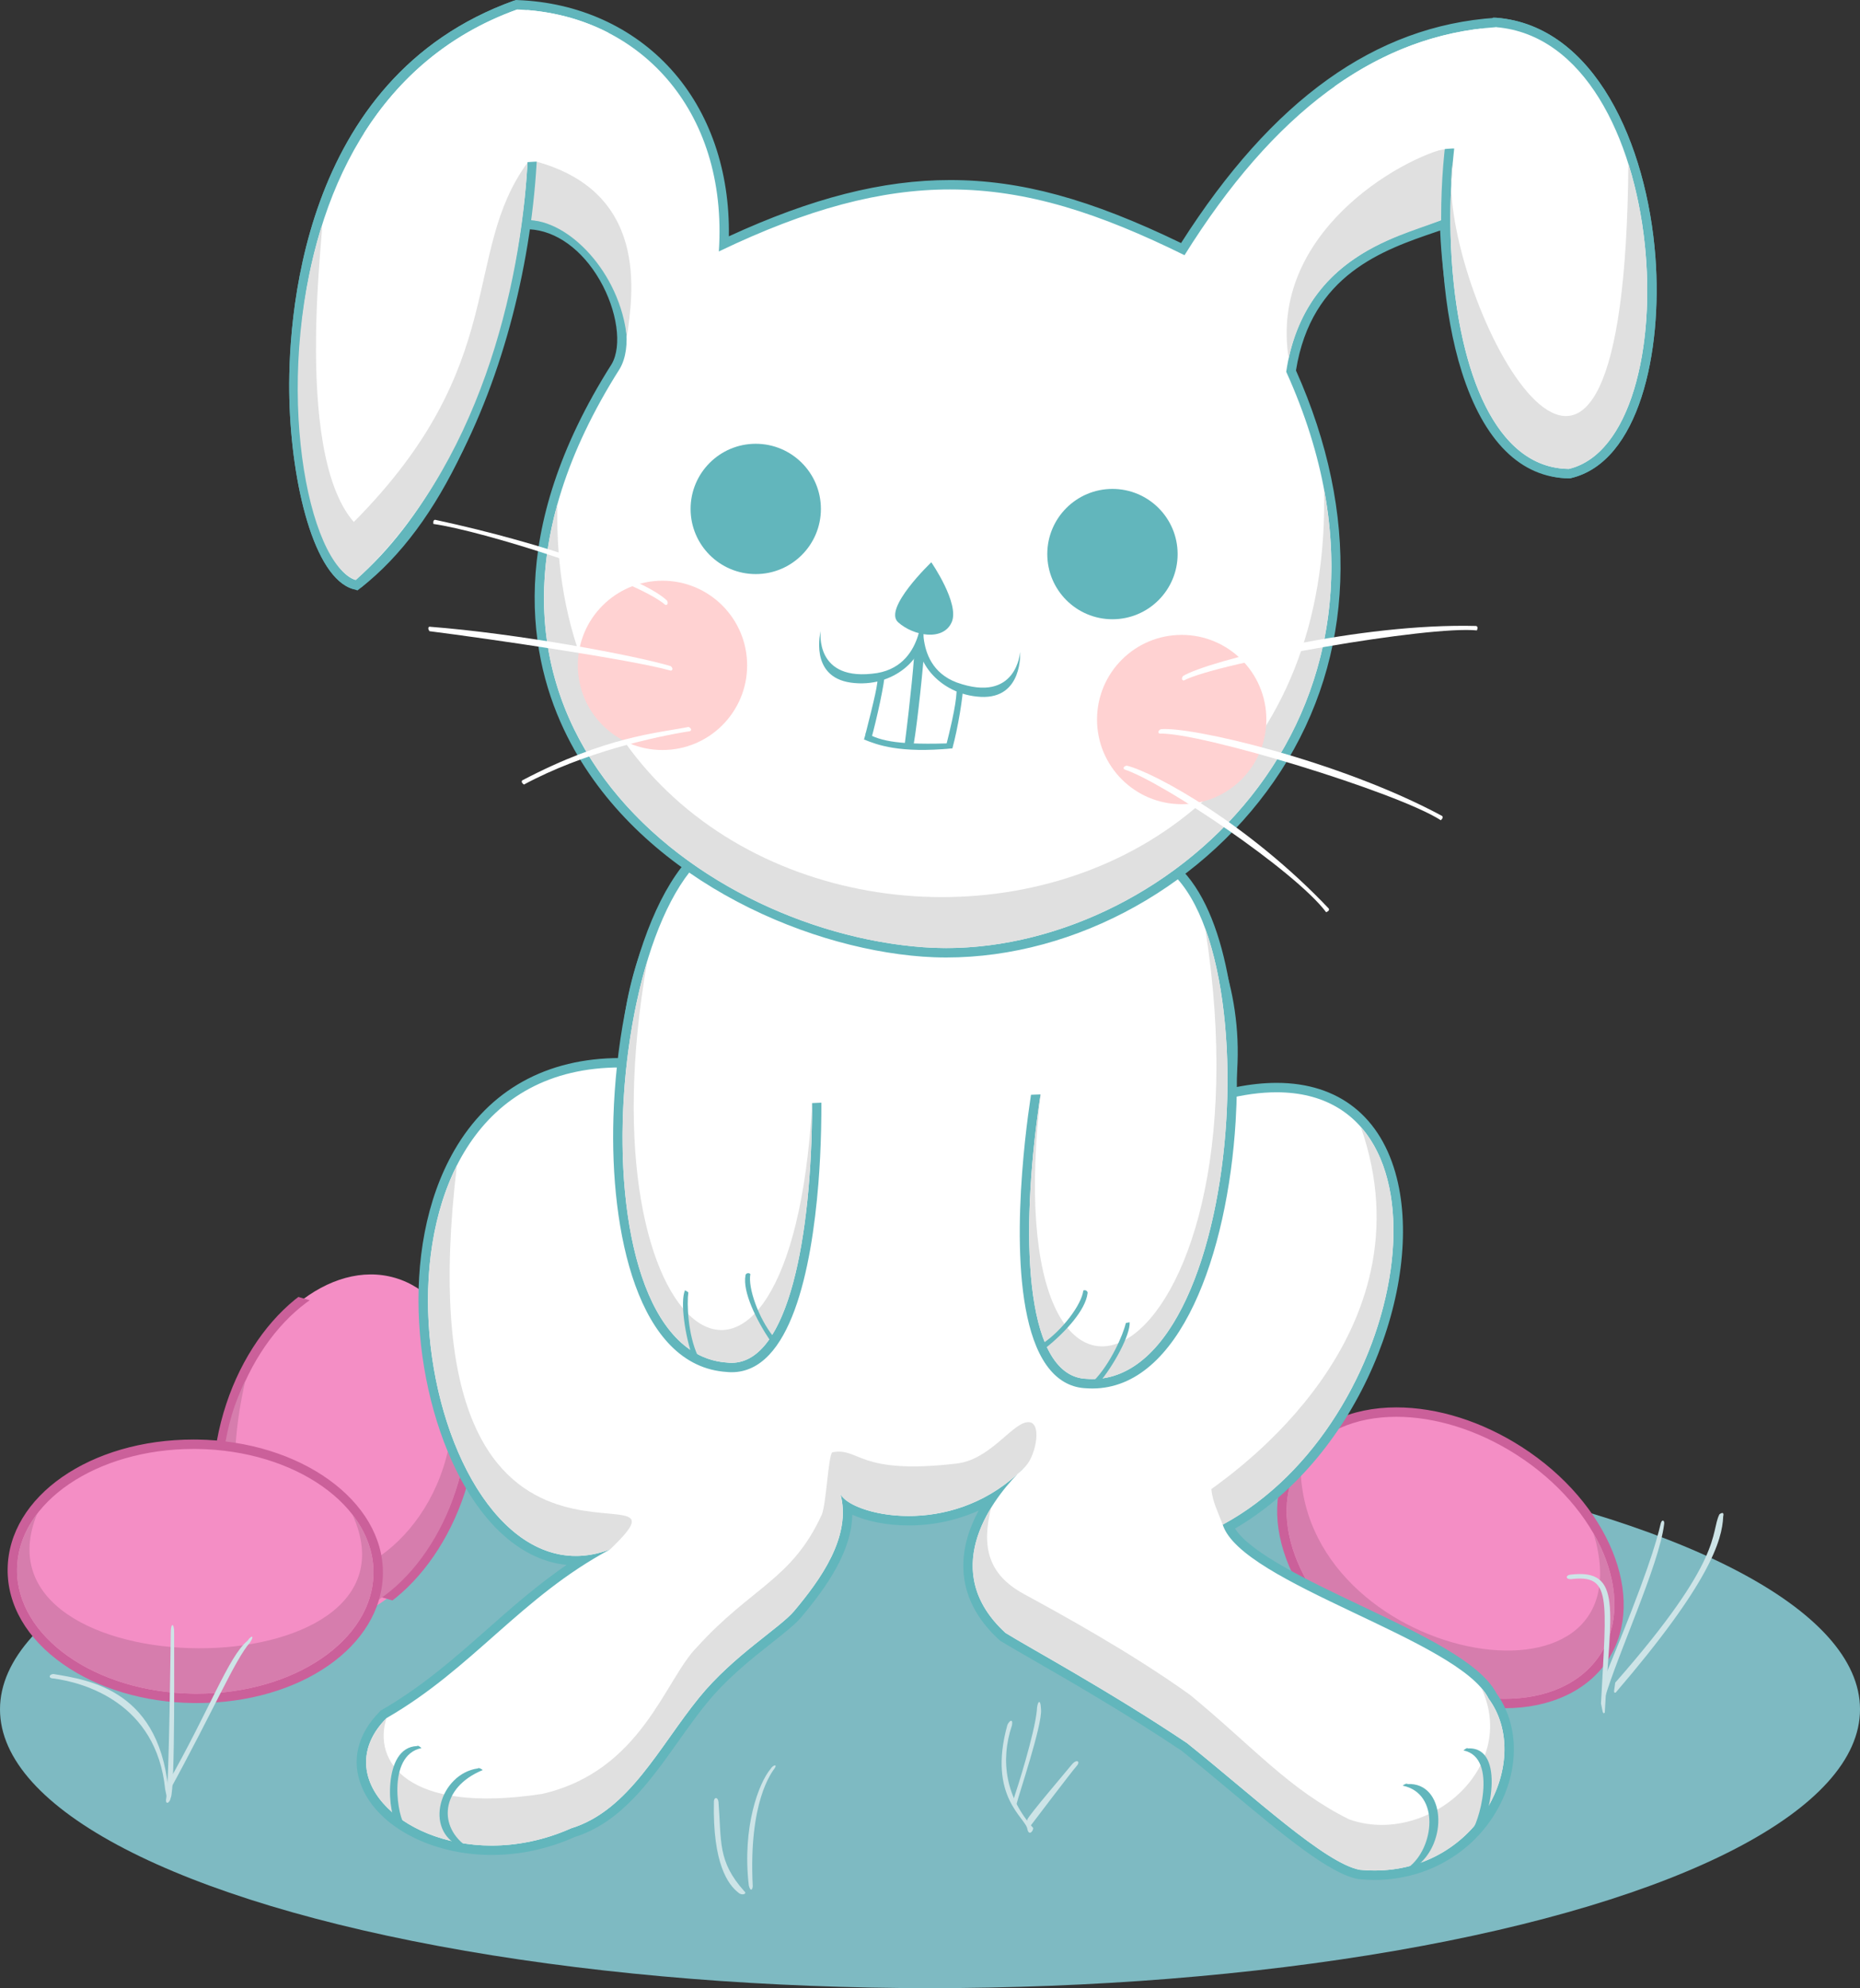 <?xml version="1.0" encoding="utf-8"?>
<!-- Generator: Adobe Illustrator 15.0.0, SVG Export Plug-In . SVG Version: 6.00 Build 0)  -->
<!DOCTYPE svg PUBLIC "-//W3C//DTD SVG 1.1//EN" "http://www.w3.org/Graphics/SVG/1.1/DTD/svg11.dtd">
<svg version="1.1" xmlns="http://www.w3.org/2000/svg" xmlns:xlink="http://www.w3.org/1999/xlink" x="0px" y="0px"
	 width="98.869px" height="105.68px" viewBox="0 0 98.869 105.68" enable-background="new 0 0 98.869 105.68" xml:space="preserve">
<rect x="0" y="0" width="98.869" height="105.68" fill="#333333" stroke="none"/>
<g id="Ground_2_">
	<g id="Ground_3_">
		<g>
			<ellipse fill-rule="evenodd" clip-rule="evenodd" fill="#7EBAC2" cx="49.435" cy="90.859" rx="49.435" ry="14.82"/>
		</g>
	</g>
	<g id="Eggs_1_">
		<g id="egg">
			<g>
				<defs>
					<rect id="SVGID_1_" x="67.886" y="74.809" width="18.421" height="15.99"/>
				</defs>
				<clipPath id="SVGID_2_">
					<use xlink:href="#SVGID_1_"  overflow="visible"/>
				</clipPath>
				<g clip-path="url(#SVGID_2_)">
					<defs>
						<rect id="SVGID_3_" x="67.886" y="74.809" width="18.421" height="15.99"/>
					</defs>
					<clipPath id="SVGID_4_">
						<use xlink:href="#SVGID_3_"  overflow="visible"/>
					</clipPath>
					<path clip-path="url(#SVGID_4_)" fill-rule="evenodd" clip-rule="evenodd" fill="#F48EC5" d="M79.981,90.549
						c-2.141,0-4.46-0.733-6.53-2.064c-2.171-1.396-3.841-3.292-4.701-5.339c-0.873-2.079-0.812-4.067,0.173-5.6
						c1.016-1.581,2.948-2.487,5.301-2.487c2.141,0,4.46,0.733,6.53,2.064c4.51,2.899,6.541,7.807,4.528,10.938
						C84.267,89.643,82.335,90.549,79.981,90.549"/>
					<path clip-path="url(#SVGID_4_)" fill="#CB609A" d="M74.225,75.309c2.014,0,4.289,0.671,6.396,2.024
						c4.401,2.83,6.394,7.572,4.452,10.594c-1.013,1.575-2.897,2.372-5.091,2.372c-2.014,0-4.289-0.671-6.396-2.024
						c-4.401-2.83-6.394-7.573-4.452-10.594C70.146,76.105,72.031,75.309,74.225,75.309 M74.226,74.809L74.226,74.809
						c-2.44,0-4.45,0.948-5.513,2.602c-1.031,1.604-1.099,3.675-0.193,5.833c0.88,2.093,2.583,4.029,4.796,5.452
						c2.11,1.356,4.477,2.104,6.666,2.104c2.439,0,4.448-0.948,5.512-2.602c2.087-3.248,0.023-8.311-4.603-11.284
						C78.781,75.556,76.414,74.809,74.226,74.809"/>
					<path clip-path="url(#SVGID_4_)" fill-rule="evenodd" clip-rule="evenodd" fill="#D67DAD" d="M84.709,81.519
						c3.107,10.359-15.796,6.872-15.575-3.838c-1.943,3.021,0.051,7.764,4.452,10.594c4.401,2.829,9.544,2.674,11.486-0.348
						C86.22,86.142,85.994,83.757,84.709,81.519"/>
				</g>
			</g>
		</g>
		<g id="egg_x5F_h_1_">
			<g>
				<defs>
					<rect id="SVGID_5_" x="11.3" y="67.491" width="14.075" height="19.053"/>
				</defs>
				<clipPath id="SVGID_6_">
					<use xlink:href="#SVGID_5_"  overflow="visible"/>
				</clipPath>
				<g clip-path="url(#SVGID_6_)">
					<defs>
						<rect id="SVGID_7_" x="11.3" y="67.491" width="14.075" height="19.053"/>
					</defs>
					<clipPath id="SVGID_8_">
						<use xlink:href="#SVGID_7_"  overflow="visible"/>
					</clipPath>
					<path clip-path="url(#SVGID_8_)" fill-rule="evenodd" clip-rule="evenodd" fill="#F48EC5" d="M21.001,67.925
						c3.446,1.01,5.049,5.9,3.577,10.922c-1.471,5.021-5.457,8.273-8.904,7.265c-3.446-1.011-5.049-5.899-3.577-10.921
						C13.567,70.169,17.555,66.917,21.001,67.925"/>
					
						<ellipse transform="matrix(0.281 -0.96 0.96 0.281 -60.73 72.966)" clip-path="url(#SVGID_8_)" fill="none" stroke="#CB609A" stroke-width="0.5" stroke-miterlimit="5" cx="18.337" cy="77.018" rx="9.475" ry="6.503"/>
					<path clip-path="url(#SVGID_8_)" fill="#D67DAD" d="M23.271,69.804c4.989,14.444-14.222,21.119-10.223,3.547
						c-0.275,0.595-0.542,1.225-0.733,1.882c-1.421,4.896,0.126,9.663,3.452,10.651c3.327,0.987,7.174-2.185,8.592-7.079
						C25.379,75.282,24.871,71.832,23.271,69.804"/>
				</g>
			</g>
		</g>
		<g id="egg_x5F_h">
			<g>
				<defs>
					<rect id="SVGID_9_" x="0.405" y="76.518" width="19.948" height="14.008"/>
				</defs>
				<clipPath id="SVGID_10_">
					<use xlink:href="#SVGID_9_"  overflow="visible"/>
				</clipPath>
				<g clip-path="url(#SVGID_10_)">
					<defs>
						<rect id="SVGID_11_" x="0.405" y="76.518" width="19.948" height="14.008"/>
					</defs>
					<clipPath id="SVGID_12_">
						<use xlink:href="#SVGID_11_"  overflow="visible"/>
					</clipPath>
					<path clip-path="url(#SVGID_12_)" fill-rule="evenodd" clip-rule="evenodd" fill="#F48EC5" d="M10.296,90.274
						c-2.581-0.032-5.001-0.754-6.817-2.032c-1.843-1.299-2.846-3.018-2.824-4.84c0.046-3.658,4.366-6.635,9.63-6.635l0.177,0.001
						c5.361,0.066,9.686,3.148,9.64,6.872c-0.045,3.658-4.365,6.635-9.63,6.635L10.296,90.274z"/>
					<path clip-path="url(#SVGID_12_)" fill="#CB609A" d="M10.286,77.018c0.058,0,0.115,0,0.173,0.001
						c5.233,0.064,9.438,3.027,9.394,6.619c-0.044,3.552-4.228,6.388-9.38,6.388c-0.058,0-0.115,0-0.173-0.001
						c-5.233-0.064-9.438-3.027-9.394-6.619C0.95,79.854,5.134,77.018,10.286,77.018 M10.286,76.518L10.286,76.518
						c-5.492,0-9.832,3.022-9.88,6.882c-0.023,1.906,1.017,3.699,2.93,5.047c1.856,1.308,4.327,2.046,6.957,2.078l0.18,0.001
						c5.493,0,9.833-3.022,9.88-6.882c0.047-3.861-4.388-7.058-9.887-7.125L10.286,76.518z"/>
					<path clip-path="url(#SVGID_12_)" fill-rule="evenodd" clip-rule="evenodd" fill="#D67DAD" d="M18.738,80.511
						c4.339,9.557-20.642,9.4-16.759-0.055c-0.674,0.881-1.06,1.883-1.074,2.95c-0.044,3.591,4.162,6.554,9.394,6.618
						s9.509-2.795,9.553-6.387C19.867,82.511,19.462,81.444,18.738,80.511"/>
				</g>
			</g>
		</g>
	</g>
	<g id="Grass_1_">
		<g id="Grass_x5F_right_1_">
			<g id="Form_41_6_">
				<g>
					<path fill-rule="evenodd" clip-rule="evenodd" fill="#CDE4E7" d="M91.398,80.49c-0.504,0.998,0.305,2.305-5.54,8.951
						c-0.035,0.353-0.13,0.594,0.029,0.523c4.987-5.809,5.661-8.085,5.711-9.365C91.648,80.405,91.562,80.372,91.398,80.49z"/>
				</g>
			</g>
			<g id="Form_41_Kopie_8_">
				<g>
					<path fill-rule="evenodd" clip-rule="evenodd" fill="#CDE4E7" d="M88.279,80.971c-0.24,1.023-0.724,2.738-2.9,7.991
						c-0.035,0.353-0.253,1.428-0.093,1.357c0.715-2.437,2.896-7.123,3.17-9.287C88.5,80.829,88.354,80.718,88.279,80.971z"/>
				</g>
			</g>
			<g id="Form_41_Kopie_2_8_">
				<g>
					<path fill-rule="evenodd" clip-rule="evenodd" fill="#CDE4E7" d="M83.475,83.701c-0.251,0.027-0.268,0.244,0.023,0.239
						c2.163-0.259,1.903,0.935,1.603,6.612c0.085,0.344,0.075,0.603,0.201,0.483C85.587,85.635,86.295,83.356,83.475,83.701z"/>
				</g>
			</g>
		</g>
		<g id="Grass_x5F_mid_x5F_right_1_">
			<g id="Form_41_1_">
				<g>
					<path fill-rule="evenodd" clip-rule="evenodd" fill="#CDE4E7" d="M56.964,93.805c-0.264,0.328-2.26,2.664-2.353,2.905
						c-0.092,0.242-0.007,0.574,0.123,0.399s2.275-2.999,2.497-3.241C57.453,93.625,57.228,93.477,56.964,93.805z"/>
				</g>
			</g>
			<g id="Form_41_Kopie_1_">
				<g>
					<path fill-rule="evenodd" clip-rule="evenodd" fill="#CDE4E7" d="M55.114,90.916c-0.123,1.256-1.063,4.212-1.176,4.525
						c-0.112,0.314-0.085,0.843,0.099,0.444c0.106-0.459,1.368-4.186,1.299-5.014C55.307,90.181,55.122,90.495,55.114,90.916z"/>
				</g>
			</g>
			<g id="Form_41_Kopie_2_1_">
				<g>
					<path fill-rule="evenodd" clip-rule="evenodd" fill="#CDE4E7" d="M53.792,91.707c0.063-0.389-0.138-0.245-0.243-0.022
						c-1.076,3.87,1.013,4.942,1.066,5.562c0.084,0.344,0.307,0.095,0.305-0.082C53.491,95.57,53.144,93.636,53.792,91.707z"/>
				</g>
			</g>
		</g>
		<g id="Grass_x5F_mid_x5F_left_1_">
			<g id="Form_41_Kopie_4_">
				<g>
					<path fill-rule="evenodd" clip-rule="evenodd" fill="#CDE4E7" d="M40.954,94.036c-0.607,0.719-1.514,3.054-1.152,6.18
						c0.079,0.327,0.192,0.269,0.211,0.046c-0.231-4.489,1.006-6.047,1.163-6.27C41.333,93.769,41.103,93.795,40.954,94.036z"/>
				</g>
			</g>
			<g id="Form_41_Kopie_2_4_">
				<g>
					<path fill-rule="evenodd" clip-rule="evenodd" fill="#CDE4E7" d="M39.56,100.524c-1.429-1.594-1.202-2.646-1.368-4.737
						c-0.025-0.28-0.244-0.277-0.244-0.023c-0.073,3.306,0.761,4.428,1.307,4.844C39.429,100.775,39.745,100.674,39.56,100.524z"/>
				</g>
			</g>
		</g>
		<g id="Grass_x5F_left_1_">
			<g id="Form_41_2_">
				<g>
					<path fill-rule="evenodd" clip-rule="evenodd" fill="#CDE4E7" d="M13.159,87.211c-1.021,0.848-1.975,3.594-4.292,7.667
						c0.083,0.282-0.066,0.471,0.094,0.4c2.424-4.419,3.539-7.088,4.338-7.983C13.558,86.884,13.338,86.945,13.159,87.211z"/>
				</g>
			</g>
			<g id="Form_41_Kopie_3_">
				<g>
					<path fill-rule="evenodd" clip-rule="evenodd" fill="#CDE4E7" d="M9.256,86.792c0.008-0.521-0.168-0.553-0.177-0.062
						c-0.009,0.491-0.091,8.189-0.243,8.854c-0.071,0.39,0.196,0.257,0.237-0.016C9.322,95.137,9.248,87.313,9.256,86.792z"/>
				</g>
			</g>
			<g id="Form_41_Kopie_2_3_">
				<g>
					<path fill-rule="evenodd" clip-rule="evenodd" fill="#CDE4E7" d="M2.834,88.98c-0.251,0.028-0.268,0.245,0.024,0.24
						c1.602,0.218,5.459,1.285,5.922,5.892c0.085,0.344,0.075,0.603,0.202,0.483C8.652,89.801,4.709,89.302,2.834,88.98z"/>
				</g>
			</g>
		</g>
	</g>
</g>
<g id="Bunny_1_">
	<g id="Body_1_">
		<g id="body_2_">
			<path fill-rule="evenodd" clip-rule="evenodd" fill="#FFFFFF" d="M73.064,99.677c-0.261,0-0.528-0.012-0.801-0.038
				c-1.485-0.27-4.036-2.401-6.736-4.658c-0.857-0.717-1.73-1.446-2.588-2.133c-2.953-1.979-5.922-3.688-7.887-4.82
				c-0.767-0.442-1.367-0.788-1.736-1.019c-1.208-1.101-1.821-2.317-1.86-3.646c-0.041-1.396,0.551-2.684,1.231-3.692
				c-1.329,0.759-2.835,1.162-4.386,1.162c-1.306,0-2.543-0.298-3.263-0.734c0.147,2.046-1.224,4.009-2.634,5.694
				c-0.301,0.359-0.836,0.783-1.515,1.319c-1.082,0.855-2.429,1.92-3.534,3.279c-0.525,0.647-1.029,1.356-1.516,2.043
				c-1.483,2.089-3.018,4.25-5.402,4.985c-1.372,0.613-2.83,0.93-4.306,0.93c-3.079,0-5.822-1.423-6.67-3.461
				c-0.535-1.285-0.212-2.614,0.91-3.743c2.218-1.286,3.972-2.837,5.668-4.336c1.501-1.326,3.044-2.689,4.89-3.864
				c-0.106,0.007-0.212,0.011-0.317,0.011c-4.853,0-8.112-7.151-8.112-13.83c0-3.42,0.854-6.508,2.405-8.695
				c1.828-2.578,4.62-3.941,8.073-3.941c0.109,0,0.22,0.002,0.332,0.004c-0.175-3.026,1.226-8.423,3.98-10.514
				c2.021-0.635,7.856-1.272,13.444-1.272c4.173,0,9.631,0.346,11.942,1.99l0.045,0.031l0.027,0.047
				c1.684,2.912,3.301,6.528,2.64,11.336c0.875-0.2,1.704-0.301,2.47-0.301c3.17,0,5.354,1.729,6.146,4.869
				c1.433,5.675-1.982,14.72-8.696,18.475c0.679,1.452,3.854,2.961,6.928,4.422c3.256,1.547,6.331,3.008,7.114,4.599
				c1.093,1.481,1.168,3.647,0.172,5.614C78.307,98.188,75.833,99.677,73.064,99.677C73.064,99.677,73.065,99.677,73.064,99.677z"/>
			<path fill="#62B6BC" d="M50.733,44.957c4.929,0.001,9.756,0.492,11.798,1.943c1.716,2.969,3.337,6.652,2.555,11.541
				c1.016-0.26,1.938-0.381,2.771-0.381c10.035,0,7.068,17.626-2.863,22.98c0.992,3.14,12.598,6.131,14.13,9.244
				c2.39,3.253-0.495,9.142-6.06,9.142c-0.253,0-0.513-0.012-0.777-0.037c-1.848-0.336-5.652-3.903-9.191-6.737
				c-4.148-2.781-8.346-5.045-9.647-5.855c-3.538-3.242-0.838-6.923,0.637-8.444c0.152-0.137,0.303-0.282,0.45-0.436
				c-0.126,0.114-0.28,0.261-0.45,0.436c-1.857,1.683-4.006,2.23-5.783,2.23c-1.949,0-3.453-0.66-3.637-1.206
				c-0.003-0.013-0.007-0.025-0.011-0.038c0.003,0.013,0.006,0.025,0.011,0.038c0.641,2.309-1.111,4.653-2.452,6.256
				c-0.746,0.892-3.239,2.371-5.051,4.602c-2.12,2.609-3.726,5.999-6.798,6.946c-1.441,0.643-2.886,0.919-4.232,0.919
				c-4.967,0-8.574-3.767-5.583-6.778c4.561-2.623,7.152-6.439,11.883-8.965c-0.626,0.238-1.233,0.35-1.82,0.35
				c-8.938,0-12.793-25.97,2.366-25.967c0.197,0,0.399,0.005,0.602,0.014c-0.262-2.721,1.044-8.436,3.861-10.574
				C39.334,45.6,45.1,44.957,50.733,44.957 M50.733,44.457c-5.611,0-11.479,0.644-13.439,1.244l-0.085,0.025l-0.071,0.054
				c-2.74,2.079-4.173,7.333-4.09,10.46c-0.023-0.001-0.047-0.001-0.071-0.001h-0.002c-3.92,0-6.971,1.695-8.823,4.902
				c-3.054,5.288-2.122,13.226,0.544,17.844c1.456,2.521,3.366,3.993,5.423,4.196c-1.567,1.075-2.922,2.272-4.245,3.44
				c-1.687,1.491-3.431,3.033-5.575,4.266l-0.058,0.033l-0.047,0.048c-1.197,1.206-1.539,2.632-0.962,4.016
				c0.886,2.129,3.724,3.615,6.901,3.615c1.501,0,2.985-0.319,4.408-0.95c2.449-0.769,4.002-2.955,5.503-5.07
				c0.485-0.683,0.986-1.389,1.507-2.029c1.087-1.339,2.422-2.394,3.495-3.241c0.689-0.545,1.234-0.976,1.551-1.354
				c1.351-1.614,2.664-3.479,2.708-5.442c0.771,0.351,1.851,0.571,2.998,0.571c1.295,0,2.559-0.273,3.719-0.792
				c-0.49,0.903-0.848,1.955-0.814,3.079c0.041,1.398,0.682,2.675,1.904,3.795l0.034,0.032l0.039,0.024
				c0.375,0.233,0.979,0.581,1.745,1.022c1.962,1.13,4.926,2.837,7.889,4.823c0.82,0.66,1.699,1.395,2.55,2.104
				c2.845,2.378,5.302,4.432,6.83,4.71c0.318,0.032,0.596,0.045,0.867,0.045c2.863,0,5.422-1.542,6.679-4.025
				c1.031-2.037,0.957-4.284-0.191-5.878c-0.852-1.652-3.94-3.12-7.21-4.674c-2.759-1.311-5.854-2.781-6.697-4.1
				c6.666-3.882,10.04-12.93,8.601-18.631c-0.823-3.263-3.092-5.059-6.388-5.059c-0.682,0-1.411,0.077-2.177,0.231
				c0.548-4.706-1.053-8.264-2.717-11.142l-0.054-0.094l-0.089-0.063C60.455,44.811,54.942,44.458,50.733,44.457L50.733,44.457z"/>
		</g>
		<g id="Inner_1_">
			<g id="leg_x5F_left">
				<g id="shadow_x5F_leg_x5F_left">
					<g>
						<path fill-rule="evenodd" clip-rule="evenodd" fill="#E0E0E0" d="M24.287,61.943c-4.184,8.277,0.717,23.237,8.144,20.413
							C38.042,76.982,21.183,87.85,24.287,61.943z"/>
					</g>
				</g>
				<g id="shadow_x5F_feet_x5F_left">
					<g>
						<path fill-rule="evenodd" clip-rule="evenodd" fill="#E0E0E0" d="M54.582,75.599c-0.853,0.131-1.989,2.024-3.786,2.202
							c-5.253,0.602-5.082-0.887-6.559-0.603c-0.215,0.246-0.306,2.617-0.545,3.292c-1.597,3.495-3.729,3.845-6.646,7.065
							c-1.699,1.703-2.927,6.585-8.231,7.8c-7.249,1.104-9.003-1.782-8.267-4.034c-3.801,3.828,3.055,8.874,9.815,5.859
							c3.073-0.947,4.678-4.337,6.798-6.946c1.812-2.23,4.305-3.71,5.051-4.602c1.348-1.611,3.112-3.973,2.441-6.294
							c0.248,1.087,5.901,2.702,9.881-1.422C55.08,77.32,55.434,75.469,54.582,75.599z"/>
					</g>
				</g>
				<g id="Form_40_Kopie_2">
					<g>
						<path fill-rule="evenodd" clip-rule="evenodd" fill="#62B6BC" d="M25.659,94.087c-0.053-0.053-0.214-0.143-0.257-0.088
							c-2.006,0.281-2.933,3.279-0.905,4.173c0.143,0.055,0.289,0.085,0.397,0.038C23.257,97.139,23.41,95.008,25.659,94.087z"/>
					</g>
				</g>
				<g id="Form_40_Kopie_3">
					<g>
						<path fill-rule="evenodd" clip-rule="evenodd" fill="#62B6BC" d="M22.404,92.919c-0.053-0.053-0.192-0.164-0.234-0.108
							c-1.878,0.062-1.562,3.783-1.033,4.161c0.143,0.055,0.289,0.085,0.396,0.038C21.174,96.747,20.51,93.307,22.404,92.919z"/>
					</g>
				</g>
			</g>
			<g id="leg_x5F_right">
				<g id="shadow_x5F_foot_x5F_right_2_">
					<g>
						<path fill-rule="evenodd" clip-rule="evenodd" fill="#E0E0E0" d="M79.124,90.285c-0.093-0.188-0.223-0.377-0.385-0.564
							c2.03,4.305-2.938,8.429-7.021,6.989c-3.196-1.589-5.042-3.797-8.446-6.609c-3.165-2.274-6.969-4.348-8.857-5.378
							c-1.889-1.031-2.251-2.501-1.731-4.579c-1.111,1.814-1.754,4.345,0.765,6.653c1.302,0.811,5.499,3.074,9.647,5.855
							c3.539,2.834,7.344,6.401,9.191,6.737C78.354,99.97,81.623,93.687,79.124,90.285z"/>
					</g>
				</g>
				<g id="shadow_x5F_leg_x5F_right_2_">
					<g>
						<path fill-rule="evenodd" clip-rule="evenodd" fill="#E0E0E0" d="M72.33,59.895c3.896,11.121-6.895,18.474-7.942,19.258
							c0.069,0.671,0.336,1.174,0.606,1.889C72.963,76.745,76.449,64.547,72.33,59.895z"/>
					</g>
				</g>
				<g id="Form_40_2_">
					<g>
						<path fill-rule="evenodd" clip-rule="evenodd" fill="#62B6BC" d="M74.818,94.829c-0.043-0.056-0.204,0.034-0.258,0.087
							c2.009,0.411,1.682,3.341,0.286,4.363c0.107,0.047,0.254,0.017,0.396-0.038C77.013,97.978,76.822,94.732,74.818,94.829z"/>
					</g>
				</g>
				<g id="Form_40_Kopie_2_">
					<g>
						<path fill-rule="evenodd" clip-rule="evenodd" fill="#62B6BC" d="M78.028,92.936c-0.042-0.056-0.181,0.056-0.234,0.108
							c1.895,0.388,0.75,4.067,0.392,4.331c0.107,0.047,0.254,0.017,0.396-0.038C79.111,96.959,80.11,92.835,78.028,92.936z"/>
					</g>
				</g>
			</g>
			<g id="arm_x5F_left_1_">
				<g id="arm_x5F_left">
					<path fill-rule="evenodd" clip-rule="evenodd" fill="#FFFFFF" d="M38.888,72.689c-0.081,0-0.162-0.005-0.244-0.013
						c-4.568-0.288-5.974-7.338-5.787-13.287c0.23-7.315,2.718-15.091,6.875-15.091c0.177,0,0.355,0.014,0.537,0.044
						c2.565,0.417,3.563,11.368,2.983,18.548C42.957,66.55,41.998,72.689,38.888,72.689z"/>
					<path fill="#62B6BC" d="M39.732,44.549c0.164,0,0.329,0.014,0.497,0.041c3.535,0.574,4.749,27.85-1.341,27.85
						c-0.072,0-0.145-0.004-0.218-0.012C29.933,71.878,32.36,44.552,39.732,44.549 M39.733,44.049h-0.002
						c-4.316,0.002-6.892,7.906-7.124,15.342c-0.189,6.058,1.277,13.236,6.031,13.536c0.071,0.008,0.161,0.013,0.25,0.013
						c3.144,0,4.244-5.454,4.614-10.028c0.58-7.19-0.397-18.361-3.193-18.815C40.117,44.064,39.923,44.049,39.733,44.049
						L39.733,44.049z"/>
				</g>
				<g id="shadow_x5F_arm_x5F_left">
					<g>
						<path fill-rule="evenodd" clip-rule="evenodd" fill="#E0E0E0" d="M34.412,51.059c-2.469,8.119-1.71,20.993,4.258,21.369
							c3.208,0.332,4.484-6.657,4.498-13.716C41.999,78.931,30.759,71.669,34.412,51.059z"/>
					</g>
				</g>
				<g id="Form_39">
					<g>
						<path fill-rule="evenodd" clip-rule="evenodd" fill="#62B6BC" d="M39.885,67.723c-0.068-0.087-0.256-0.055-0.259,0.076
							c-0.158,0.863,0.567,2.353,1.326,3.48c0.076,0.074,0.08-0.089,0.149-0.24C40.318,70.05,39.751,68.465,39.885,67.723z"/>
					</g>
				</g>
				<g id="Form_39_Kopie">
					<g>
						<path fill-rule="evenodd" clip-rule="evenodd" fill="#62B6BC" d="M36.589,68.701c-0.055-0.066-0.108-0.063-0.177-0.121
							c-0.268,0.609,0.004,2.479,0.424,3.604c0.058,0.089,0.155,0.022,0.258-0.109C36.563,70.931,36.505,69.297,36.589,68.701z"/>
					</g>
				</g>
			</g>
			<g id="arm_x5F_right_1_">
				<g id="arm_x5F_right_3_">
					<path fill-rule="evenodd" clip-rule="evenodd" fill="#FFFFFF" d="M58.062,73.554c-0.106,0-0.214-0.004-0.322-0.013
						c-0.665-0.021-1.249-0.319-1.727-0.883c-2.245-2.648-1.529-10.213-1.118-13.342c0.764-5.808,2.855-14.01,5.118-14.064
						c0.001,0,0.003,0,0.004,0c1.05,0,1.919,0.405,2.67,1.203c2.023,2.151,3.101,7.307,2.744,13.134
						C65.006,66.539,62.562,73.554,58.062,73.554L58.062,73.554z"/>
					<path fill="#62B6BC" d="M60.099,45.501c3.87,0,5.512,7.065,5.083,14.072c-0.422,6.894-2.846,13.73-7.119,13.73
						c-0.101,0-0.201-0.004-0.304-0.012c-3.184-0.107-3.524-7.033-2.615-13.943c0.908-6.909,3.065-13.804,4.876-13.847
						C60.046,45.502,60.072,45.501,60.099,45.501 M60.099,45.001l-0.091,0.001c-2.563,0.062-4.609,8.574-5.36,14.281
						c-0.416,3.162-1.134,10.812,1.175,13.536c0.525,0.62,1.172,0.947,1.92,0.973c0.094,0.007,0.208,0.012,0.32,0.012
						c4.662,0,7.186-7.132,7.618-14.2c0.287-4.689-0.301-10.65-2.811-13.319C62.068,45.433,61.137,45.001,60.099,45.001
						L60.099,45.001z"/>
				</g>
				<g id="shadow_x5F_arm_x5F_right_2_">
					<g>
						<path fill-rule="evenodd" clip-rule="evenodd" fill="#E0E0E0" d="M64.07,49.375c3.726,23.851-11.518,31.177-8.711,8.476
							c-1.159,7.369-1.015,15.326,2.399,15.441C64.59,73.8,66.891,57.134,64.07,49.375z"/>
					</g>
				</g>
				<g id="Form_39_Kopie_2_2_">
					<g>
						<path fill-rule="evenodd" clip-rule="evenodd" fill="#62B6BC" d="M57.583,68.602c-0.093,0.748-1.104,2.093-2.146,2.805
							c0.021,0.166,0.071,0.273,0.167,0.227c1.059-0.853,2.099-2.011,2.204-2.882C57.844,68.625,57.674,68.538,57.583,68.602z"/>
					</g>
				</g>
				<g id="Form_39_Kopie_3_2_">
					<g>
						<path fill-rule="evenodd" clip-rule="evenodd" fill="#62B6BC" d="M59.84,70.335c-0.127,0.588-0.824,2.188-1.717,3.078
							c0.051,0.159,0.201,0.17,0.285,0.105c0.781-0.91,1.682-2.572,1.639-3.236C59.963,70.312,59.915,70.291,59.84,70.335z"/>
					</g>
				</g>
			</g>
			<g id="arm_x5F_overlay">
				<g>
					<polygon fill-rule="evenodd" clip-rule="evenodd" fill="#FFFFFF" points="41.396,46.576 40.092,58.773 45.594,58.523 
						53.889,58.226 57.18,58.101 59.737,46.232 					"/>
				</g>
			</g>
		</g>
	</g>
	<g id="Head_1_">
		<g id="Glasses_x5F_Back_1_" display="none">
			<g id="Form_22" display="inline" opacity="0.722">
				<g>
					<path fill-rule="evenodd" clip-rule="evenodd" fill="#F48EC5" d="M19.793,15.911l-0.579,5.692
						c2.545-0.28,10.964,3.391,10.964,3.391l2.709-1.797L19.793,15.911z"/>
				</g>
			</g>
			<g id="Form_23" display="inline" opacity="0.722">
				<g>
					<polygon fill-rule="evenodd" clip-rule="evenodd" fill="#F48EC5" points="69.377,25.772 69.671,28.387 80.518,28.527 
						81.169,22.871 					"/>
				</g>
			</g>
		</g>
		<g id="face">
			<g id="head">
				<path fill-rule="evenodd" clip-rule="evenodd" fill="#FFFFFF" d="M50.293,50.645c-0.417,0-0.83-0.015-1.241-0.045
					c-6.434-0.475-15.022-4.297-18.676-11.564c-2.029-4.036-3.266-10.708,2.36-19.57c0.608-1.053,0.347-2.988-0.64-4.701
					c-1.037-1.799-2.538-2.83-4.119-2.83c-0.015,0-0.03,0-0.044,0c-1.725,9.396-4.712,15.819-8.879,19.092l-0.103,0.08l-0.125-0.037
					c-1.693-0.514-3.066-4.754-3.194-9.863C15.535,17.32,16.096,4.33,27.411,0.269c3.255,0.103,6.093,1.386,8.085,3.595
					c2.079,2.307,3.131,5.523,2.986,9.098c4.546-2.142,8.375-3.141,12.019-3.141c3.758,0,7.468,1.024,12.371,3.422
					C67.714,5.562,73.157,1.621,79.508,1.195c5.083,0.422,7.79,6.572,8.234,12.482c0.372,4.953-0.812,10.662-4.292,11.49
					c-4.141-0.034-6.483-6.795-6.663-13.264c-0.17,0.061-0.348,0.12-0.531,0.184c-2.716,0.925-6.814,2.32-7.629,7.639
					c3.409,7.582,3.145,15.078-0.749,21.113c-3.842,5.955-10.743,9.805-17.582,9.805C50.295,50.645,50.294,50.645,50.293,50.645z"/>
				<path fill="#62B6BC" d="M27.495,0.504c6.408,0.238,11.22,5.285,10.715,12.863c4.734-2.276,8.616-3.297,12.291-3.297
					c4.108,0,7.959,1.273,12.463,3.495c4.694-7.521,10.134-11.69,16.561-12.121c9.381,0.784,10.382,21.931,3.868,23.48
					c-4.166-0.042-6.269-7.372-6.363-13.372c-2.674,0.98-7.762,2.077-8.66,8.21c8.138,17.986-6.056,30.632-18.073,30.632
					c-0.412,0-0.819-0.015-1.226-0.045c-12.246-0.903-27.569-12.721-16.124-30.752c1.323-2.285-1.141-7.914-4.97-7.914
					c-0.084,0-0.169,0.003-0.254,0.008c-1.118,6.178-3.419,14.893-8.824,19.137C15.153,29.692,12.136,6.018,27.495,0.504 M27.417,0
					l-0.091,0.033C15.854,4.152,15.283,17.285,15.382,21.211c0.114,4.544,1.309,9.471,3.372,10.096l0.249,0.076l0.205-0.161
					c4.186-3.286,7.19-9.688,8.933-19.034c1.412,0.072,2.799,1.07,3.74,2.701c0.93,1.613,1.197,3.488,0.635,4.459
					c-5.678,8.944-4.419,15.706-2.361,19.8c3.697,7.354,12.378,11.222,18.88,11.701c0.414,0.03,0.839,0.046,1.263,0.046
					c6.921,0,13.904-3.893,17.791-9.918c3.93-6.092,4.212-13.645,0.799-21.284c0.814-5.108,4.646-6.413,7.451-7.368
					c0.071-0.025,0.143-0.049,0.212-0.072c0.228,5.516,2.165,13.127,6.839,13.173l0.062,0.001l0.059-0.015
					c3.623-0.861,4.863-6.696,4.483-11.753C87.539,7.644,84.758,1.38,79.566,0.946l-0.038-0.003l-0.037,0.002
					C73.107,1.373,67.638,5.291,62.78,12.919c-4.841-2.345-8.533-3.349-12.279-3.349c-3.583,0-7.337,0.953-11.758,2.992
					c0.055-3.476-1.018-6.6-3.061-8.865c-2.038-2.262-4.939-3.572-8.168-3.693L27.417,0L27.417,0z"/>
			</g>
			<g id="shadow_x5F_face">
				<g>
					<path fill-rule="evenodd" clip-rule="evenodd" fill="#E0E0E0" d="M70.377,25.994c0.721,29.276-41.404,28.298-40.748,0.809
						C25.737,40.729,38.542,49.573,49.07,50.35C59.896,51.148,73.24,41.17,70.377,25.994z"/>
				</g>
			</g>
			<g id="shadow_x5F_left">
				<g>
					<path fill-rule="evenodd" clip-rule="evenodd" fill="#E0E0E0" d="M28.248,8.522c-0.012,0.411,0.054,1.742-0.244,3.176
						c2.218-0.034,4.957,2.796,5.315,6.228C33.655,15.609,34.526,10.086,28.248,8.522z"/>
				</g>
			</g>
			<g id="shadow_x5F_right">
				<g>
					<path fill-rule="evenodd" clip-rule="evenodd" fill="#E0E0E0" d="M68.499,19.041c1.312-5.856,6.44-6.543,8.385-7.461
						c0.031-1.111,0.169-2.379,0.161-3.746C74.386,8.417,67.453,12.43,68.499,19.041z"/>
				</g>
			</g>
			<g id="Features_1_">
				<g id="blush_x5F_right">
					<g>
						<circle fill-rule="evenodd" clip-rule="evenodd" fill="#FFD2D2" cx="62.813" cy="38.247" r="4.5"/>
					</g>
				</g>
				<g id="blush_x5F_left">
					<g>
						<circle fill-rule="evenodd" clip-rule="evenodd" fill="#FFD2D2" cx="35.214" cy="35.367" r="4.5"/>
					</g>
				</g>
				<g id="whiskers_1_">
					<g id="whiskers_x5F_right_1_">
						<g id="Form_36_4_">
							<g>
								<path fill-rule="evenodd" clip-rule="evenodd" fill="#FFFFFF" d="M78.464,33.273c-6.172-0.159-14.229,1.846-15.579,2.66
									c-0.084,0.107-0.08,0.232,0.041,0.237c1.908-0.979,13.019-2.919,15.578-2.661C78.528,33.457,78.583,33.305,78.464,33.273z"
									/>
							</g>
						</g>
						<g id="Form_36_Kopie_4_">
							<g>
								<path fill-rule="evenodd" clip-rule="evenodd" fill="#FFFFFF" d="M76.649,43.368c-5.445-2.933-13.386-4.776-14.952-4.606
									c-0.121,0.061-0.17,0.178-0.062,0.232c2.143-0.082,12.635,3.109,14.951,4.605C76.631,43.562,76.745,43.447,76.649,43.368z"
									/>
							</g>
						</g>
						<g id="Form_36_Kopie_2_4_">
							<g>
								<path fill-rule="evenodd" clip-rule="evenodd" fill="#FFFFFF" d="M70.63,48.293c-4.212-4.445-9.203-7.211-10.731-7.594
									c-0.135,0.016-0.222,0.107-0.14,0.196c2.039,0.663,9.075,5.388,10.732,7.593C70.546,48.469,70.692,48.4,70.63,48.293z"/>
							</g>
						</g>
					</g>
					<g id="whiskers_x5F_left_1_">
						<g id="Form_36_1_">
							<g>
								<path fill-rule="evenodd" clip-rule="evenodd" fill="#FFFFFF" d="M35.464,31.934c-1.119-1.11-6.295-3.004-12.33-4.304
									c-0.124,0.003-0.106,0.163-0.095,0.221c2.548,0.353,10.705,2.902,12.33,4.303C35.487,32.178,35.521,32.057,35.464,31.934z"
									/>
							</g>
						</g>
						<g id="Form_36_Kopie_1_">
							<g>
								<path fill-rule="evenodd" clip-rule="evenodd" fill="#FFFFFF" d="M35.656,35.409c-1.957-0.585-8.188-1.741-12.834-2.097
									c-0.111,0.054-0.027,0.192,0.007,0.239c3.135,0.396,10.771,1.513,12.834,2.098C35.78,35.621,35.76,35.497,35.656,35.409z"/>
							</g>
						</g>
						<g id="Form_36_Kopie_2_1_">
							<g>
								<path fill-rule="evenodd" clip-rule="evenodd" fill="#FFFFFF" d="M36.597,38.641c-1.666,0.33-4.375,0.496-8.836,2.839
									c-0.085,0.089,0.041,0.19,0.089,0.223c3.171-1.708,6.936-2.542,8.836-2.839C36.786,38.798,36.724,38.688,36.597,38.641z"/>
							</g>
						</g>
					</g>
				</g>
			</g>
			<g id="Eyes_1_">
				<g id="Form_15">
					<g>
						<circle fill-rule="evenodd" clip-rule="evenodd" fill="#62B6BC" cx="40.172" cy="27.052" r="3.463"/>
					</g>
				</g>
				<g id="Form_15_Kopie">
					<g>
						<circle fill-rule="evenodd" clip-rule="evenodd" fill="#62B6BC" cx="59.133" cy="29.452" r="3.464"/>
					</g>
				</g>
			</g>
			<g id="Nose_x5F_Mouth_1_">
				<g id="teath_1_">
					<g id="Form_34_2_">
						<g>
							<path fill-rule="evenodd" clip-rule="evenodd" fill="#62B6BC" d="M48.606,34.482c0,0.489-0.205,2.65-0.514,5.068
								c0.139,0,0.344-0.015,0.479-0.015c0.188-1.048,0.553-4.513,0.553-5.057C48.948,34.479,48.807,34.482,48.606,34.482z"/>
						</g>
					</g>
					<g id="Form_35_2_">
						<g>
							<path fill-rule="evenodd" clip-rule="evenodd" fill="#62B6BC" d="M46.025,38.946c0,0.186-0.069,0.251-0.092,0.364
								c0.69,0.28,1.879,0.742,4.691,0.469c-0.022-0.088,0.042-0.168,0.042-0.271C47.881,39.599,46.823,39.426,46.025,38.946z"/>
						</g>
					</g>
					<g id="Form_34_Kopie_2_">
						<g>
							<path fill-rule="evenodd" clip-rule="evenodd" fill="#62B6BC" d="M46.661,35.896c0,0.49-0.131,1.062-0.728,3.415
								c0.138,0,0.237-0.012,0.372-0.012c0.297-1.074,0.731-3.031,0.731-3.576C46.86,35.723,46.861,35.896,46.661,35.896z"/>
						</g>
					</g>
					<g id="Form_34_Kopie_2_2_">
						<g>
							<path fill-rule="evenodd" clip-rule="evenodd" fill="#62B6BC" d="M50.853,36.428c0,0.49-0.003,1.01-0.601,3.363
								c0.139,0,0.238-0.012,0.372-0.012c0.298-1.074,0.575-2.811,0.575-3.354C51.023,36.425,51.053,36.428,50.853,36.428z"/>
						</g>
					</g>
				</g>
				<g id="Form_16_1_">
					<g>
						<path fill-rule="evenodd" clip-rule="evenodd" fill="#62B6BC" d="M49.504,29.888c0,0-2.576,2.458-1.764,3.188
							c0.806,0.725,2.397,1.027,2.849-0.006C51.021,32.082,49.504,29.888,49.504,29.888z"/>
					</g>
				</g>
				<g id="Form_17_1_">
					<g>
						<path fill-rule="evenodd" clip-rule="evenodd" fill="#62B6BC" d="M46.63,35.775c-3.361,0.521-3.006-2.232-3.006-2.232
							s-0.636,2.426,1.601,2.742c2.237,0.316,4.076-1.342,3.846-2.918S49.376,35.303,46.63,35.775z"/>
					</g>
				</g>
				<g id="Form_17_Kopie_1_">
					<g>
						<path fill-rule="evenodd" clip-rule="evenodd" fill="#62B6BC" d="M54.225,34.652c0,0-0.172,2.77-3.374,1.623
							c-2.606-0.983-1.416-4.33-1.94-2.826s0.968,3.48,3.224,3.593C54.391,37.154,54.225,34.652,54.225,34.652z"/>
					</g>
				</g>
			</g>
		</g>
		<g id="Glasses_1_" display="none">
			<g id="Gruppe_7_1_" display="inline" opacity="0.502">
				<g id="Form_20_2_">
					<g>
						<polygon fill-rule="evenodd" clip-rule="evenodd" fill="#A5EDFF" points="43.893,20.08 37.458,18.023 28.027,17.416 
							23.497,19.324 23.188,21.287 22.436,23.076 23.084,27.638 23.084,30.223 24.589,32.619 26.818,34.488 29.079,35.816 
							31.268,36.385 35.113,36.488 39.327,35.523 43.993,31.963 46.906,26.134 47.114,22.461 						"/>
					</g>
				</g>
				<g id="Form_21_2_">
					<g>
						<polygon fill-rule="evenodd" clip-rule="evenodd" fill="#A5EDFF" points="76.732,25.26 75.656,23.859 70.306,21.844 
							66.896,21.123 61.91,20.946 57.997,21.335 54.875,22.66 53.436,24.624 53.436,28.001 54.732,31.525 55.7,35.695 
							59.546,38.031 63.392,39.864 66.757,39.864 70.103,39.541 73.987,37.251 76.509,33.658 77.045,29.245 						"/>
					</g>
				</g>
			</g>
			<g id="Form_24" display="inline" opacity="0.722">
				<g>
					<rect x="19.844" y="17.695" fill-rule="evenodd" clip-rule="evenodd" fill="#FFFFFF" width="3.84" height="2.641"/>
				</g>
			</g>
			<g id="Form_25" display="inline" opacity="0.722">
				<g>
					<rect x="76.724" y="23.455" fill-rule="evenodd" clip-rule="evenodd" fill="#FFFFFF" width="4.08" height="4.08"/>
				</g>
			</g>
			<g id="Form_19" display="inline">
				<g>
					<path fill-rule="evenodd" clip-rule="evenodd" fill="#F48EC5" d="M67.139,19.985c-5.76-0.64-14.41,0.47-16.53,0.24
						c-2.12-0.24-10.31-3.25-16.07-3.89c-5.76-0.641-10.74-0.291-14.76-0.58c-0.21,1.85-0.27,3.3-0.55,5.88
						c0.93,0.13,2.28,1.08,2.09,2.659c-0.19,1.58-2.68,11.69,11.76,13.301c14.44,1.609,11.32-12.37,16.9-11.74
						c5.58,0.61-0.54,13.59,13.9,15.2c14.439,1.601,14.24-8.8,14.399-10.39c0.16-1.58,1.681-2.211,2.63-2.141
						c0.29-2.57,0.54-4,0.75-5.85C77.669,22.076,72.898,20.636,67.139,19.985z M20.348,18.89c0.078-0.7,2.8-0.502,2.708,0.317
						C22.971,19.978,20.27,19.59,20.348,18.89z M32.2,35.44c-6.026-1.417-9.73-3.505-7.858-15.122
						c2.501-3.684,19.265-1.951,21.318,2.779C44.472,34.146,37.051,36.417,32.2,35.44z M65.21,39.143
						c-4.947-0.116-11.687-3.965-10.412-15.004c3.044-4.162,19.778-2.161,21.407,1.984C75.473,37.865,71.399,39.088,65.21,39.143z
						 M77.703,25.32c0.091-0.819,2.79-0.413,2.712,0.287S77.617,26.091,77.703,25.32z"/>
				</g>
			</g>
		</g>
		<g id="face_x5F_overlay">
			<g id="Left_x5F_Ear_1_">
				<g>
					<path fill-rule="evenodd" clip-rule="evenodd" fill="#FFFFFF" d="M18.826,31.068c-1.693-0.514-3.066-4.754-3.194-9.863
						C15.535,17.32,16.096,4.33,27.411,0.269l0.329,0.183c2.008,9.181-1.062,23.992-8.677,30.566L18.826,31.068z"/>
					<path fill="#62B6BC" d="M27.495,0.504c2.099,9.598-1.37,24.086-8.597,30.324C15.153,29.692,12.136,6.018,27.495,0.504
						 M27.326,0.033C15.854,4.152,15.283,17.285,15.382,21.211c0.114,4.543,1.309,9.471,3.372,10.096l0.472-0.1
						c7.682-6.632,10.781-21.561,8.758-30.811L27.326,0.033L27.326,0.033z"/>
				</g>
				<g>
					<path fill-rule="evenodd" clip-rule="evenodd" fill="#FFFFFF" d="M83.39,25.175c-2.438-0.024-4.322-1.921-5.451-5.484
						c-1.973-6.231-1.165-16.577,1.44-18.449l0.074-0.054l0.092,0.008c5.046,0.422,7.753,6.572,8.197,12.482
						c0.372,4.953-0.812,10.662-4.292,11.49l-0.029,0.008L83.39,25.175z"/>
					<path fill="#62B6BC" d="M79.524,1.444c9.381,0.784,10.382,21.931,3.868,23.48C75.468,24.846,76.059,3.935,79.524,1.444
						 M79.383,0.931l-0.15,0.107c-2.67,1.919-3.528,12.42-1.532,18.728c1.164,3.677,3.131,5.634,5.688,5.659l0.062,0.001
						l0.059-0.015c3.623-0.861,4.863-6.696,4.483-11.753C87.539,7.644,84.758,1.38,79.566,0.946L79.383,0.931L79.383,0.931z"/>
				</g>
				<g id="Background_Kopie_2_">
					<g>
						<path fill-rule="evenodd" clip-rule="evenodd" fill="#E0E0E0" d="M18.807,27.746c-3.357-3.84-1.428-16.619-1.722-15.676
							c-2.626,8.428-0.72,17.965,1.835,18.758c6.572-6.037,8.749-15.566,9.122-22.186C24.491,13.504,27.174,19.32,18.807,27.746z"/>
					</g>
				</g>
				<g id="Background_Kopie_8_2_">
					<g>
						<path fill-rule="evenodd" clip-rule="evenodd" fill="#FFFFFF" d="M79.524,1.444c-3.073,0.206-5.922,1.267-8.57,3.142
							c1.843,2.177-0.912,4.639,5.77,3.358c0.12-0.051,0.835-0.08,0.782,0C78.438,11.615,90.186,9.747,79.524,1.444z"/>
					</g>
				</g>
				<g id="Background_Kopie_10_2_">
					<g>
						<path fill-rule="evenodd" clip-rule="evenodd" fill="#E0E0E0" d="M77.138,9.912c0.022-0.461,0.054-0.914,0.094-1.357
							C77.154,8.951,77.125,9.41,77.138,9.912z M86.557,8.707c-0.205,25.189-9.239,8.505-9.419,1.205
							c-0.33,6.748,1.294,14.963,6.255,15.013C87.484,23.951,88.611,15.242,86.557,8.707z"/>
					</g>
				</g>
				<g id="Background_Kopie_5_2_">
					<g>
						<path fill-rule="evenodd" clip-rule="evenodd" fill="#FFFFFF" d="M32.342,1.744c-1.443-0.746-3.085-1.175-4.847-1.24
							c-3.691,1.325-6.322,3.7-8.135,6.559c1.654,1.834,3.2,2.25,8.498,1.585c0.078-0.046,0.975-0.064,1.047-0.078
							C33.959,7.365,32.38,4.65,32.342,1.744z"/>
					</g>
				</g>
			</g>
		</g>
	</g>
</g>
</svg>
